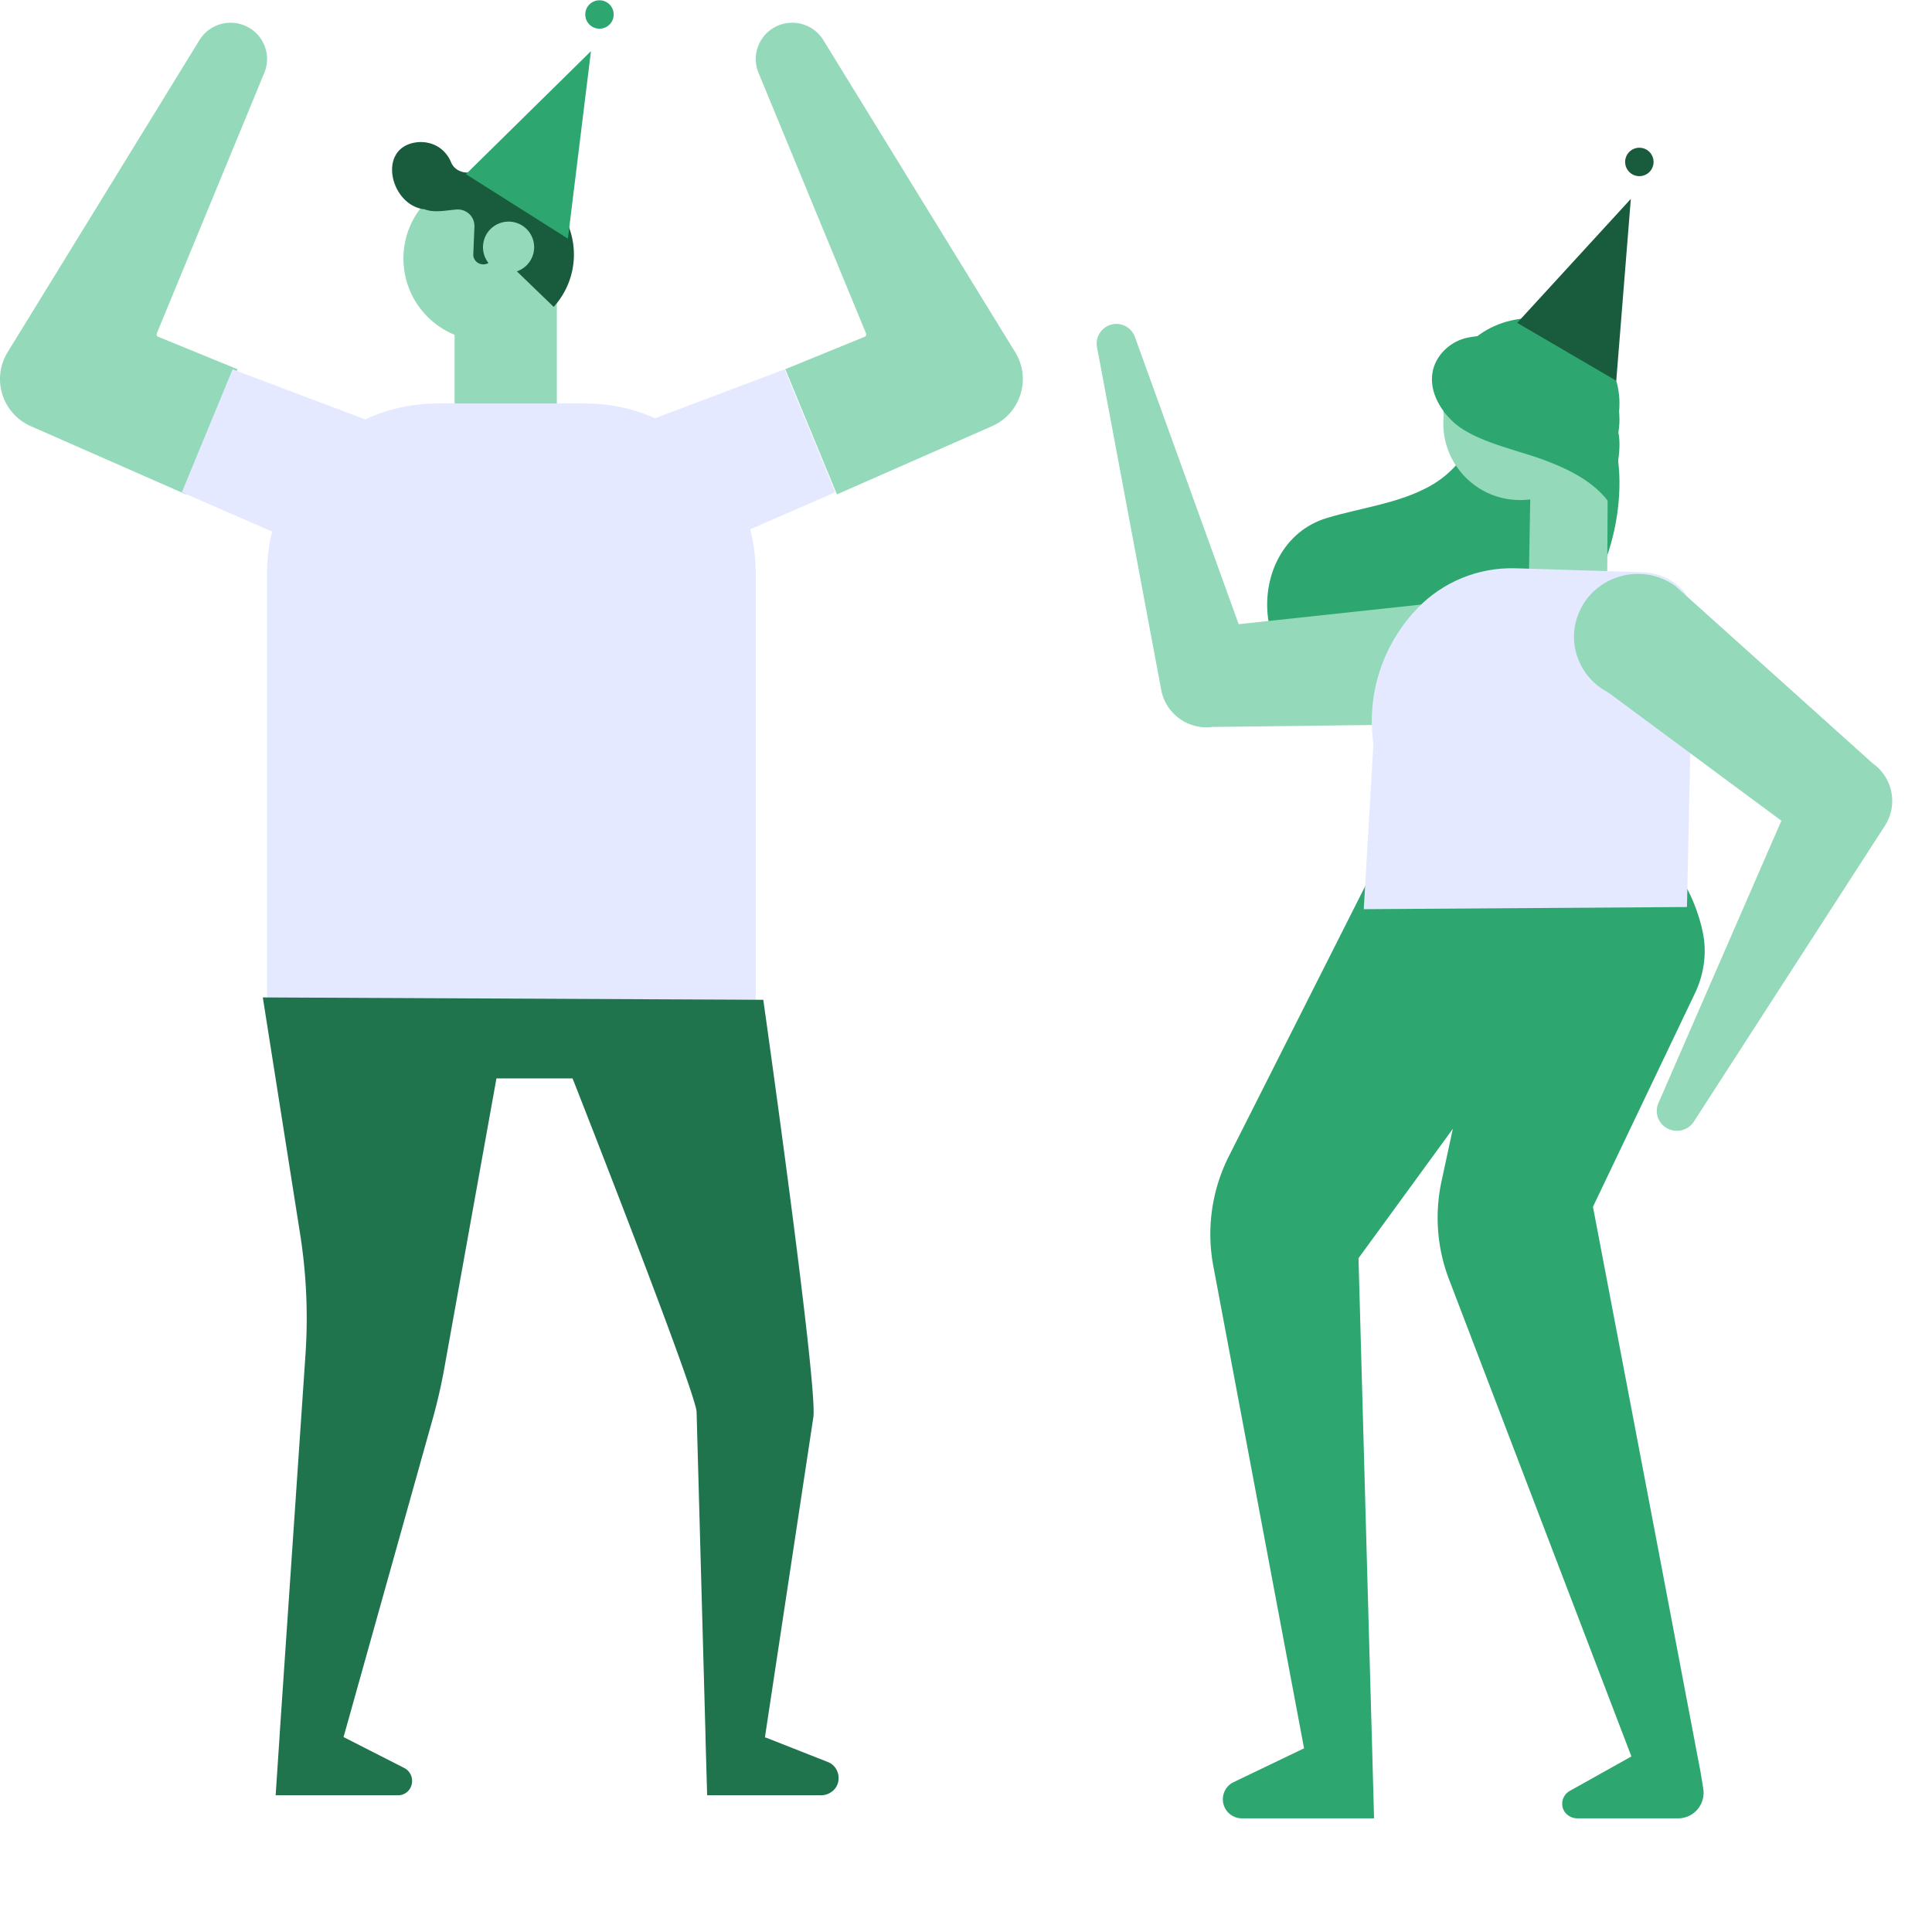 <svg viewBox="0 0 340 340" xmlns="http://www.w3.org/2000/svg"><g fill="none" fill-rule="evenodd"><path d="M279.369 69.207c-2.21-2.1-4.93-3.39-7.856-4.207-3.74 3.172-7.92 5.491-12.455 7.592.34.16.679.318 1.025.464-.075 4.943-3.765 9.844-8.253 12.386-5.598 3.169-12.197 3.87-18.348 5.726-7.55 2.28-11.313 10.045-10.327 17.612 1.378 10.608 10.667 15.864 20.64 16.199 10.525.354 21.131-3.699 28.775-10.997 7.64-7.296 12.221-17.745 12.424-28.346.115-5.964-1.316-12.331-5.625-16.429" fill="#2DA76F"/><path d="M258.54 81.607c6.054 5.857 15.868 5.857 21.92 0 6.053-5.859 6.053-15.356 0-21.213-6.052-5.859-15.866-5.859-21.92 0-6.053 5.857-6.053 15.354 0 21.213" fill="#2DA76F"/><path d="M254 74.505C254 81.957 260.04 88 267.504 88A13.49 13.49 0 0 0 281 74.505C281 67.041 274.957 61 267.504 61c-.281 0-.573.008-.856.028-7.063.438-12.648 6.296-12.648 13.477" fill="#94D9BA"/><path d="M265.008 58.71c1.348-.077 2.823-.369 4.298-.71.576.297 1.264.474 2.07.474.526 0 1.009-.078 1.45-.213l5.435 3.828c4.016 2.277 6.739 6.663 6.739 11.72 0 3.965-1.684 7.524-4.348 9.974-.592.669.601 2.685-.11 3.217l-7.028-18.897-8.123-8.197c-.31-.366 1.047.96.83.544.131-.004-1.344-1.733-1.213-1.74" fill="#2DA76F"/><path fill="#94D9BA" d="M283 73l-.153 27.771L269 105l.371-21.304z"/><path d="M283.871 89.518c-2.59-4.404-7.412-6.785-12.084-8.544-4.673-1.761-12.155-3.231-15.914-6.61-2.438-2.194-4.322-5.475-3.78-8.778.52-3.14 3.255-5.607 6.274-6.183 3.019-.58 8.72-.788 11.142 1.168 1.536 1.24 2.808 4.115 4.346 5.356 3.49 2.819 8.446 4.154 10.354 8.3 2.353 5.115-1.436 11.305.006 16.773l-.344-1.482zm-36.658 120.745l-8.137 11.153 1.469 53.054.966 34.512.302 11.018h-23.245a3.356 3.356 0 0 1-3.367-3.355c0-.214.024-.452.076-.692a3.296 3.296 0 0 1 1.834-2.335l9.656-4.636 2.725-1.305-6.254-33.207-9.718-51.686a30.427 30.427 0 0 1 2.764-19.355L247.29 142l13.575 4.673L287 155.677l-39.787 54.586z" fill="#2DA76F"/><path d="M295.31 320h-17.718c-1.29 0-2.475-.913-2.643-2.203a2.589 2.589 0 0 1 1.291-2.621l10.856-6.072-.022-.063-13.128-34.337L255 225.133a30.282 30.282 0 0 1-1.799-14.308c.11-.986.272-1.974.483-2.948l13.004-60.316.124-.561 21.204 1.486c5.437.456 10.211 8.485 11.669 15.698.725 3.585.174 7.31-1.4 10.608l-17.95 37.583 11.875 62.329 6.524 34.337.535 2.787.472 2.899c.47 2.762-1.638 5.273-4.431 5.273" fill="#2DA76F"/><path d="M255.07 105.861l-37.085 3.989-18.3-50.664a3.473 3.473 0 0 0-2.012-1.965c-2.507-.93-5.08 1.214-4.62 3.85l11.28 60.218a8.105 8.105 0 0 0 9.015 6.644l46.056-.568c6.996-.9 11.347-8.07 8.917-14.697a10.988 10.988 0 0 0-13.251-6.807" fill="#94D9BA"/><path d="M240 160l1.694-29.075c-1.242-8.749 1.644-17.577 7.83-23.962 4.481-4.624 10.742-7.153 17.223-6.952l22.273.684c5.405.165 9.51 4.244 8.924 8.87l-1.067 50.055L240 160z" fill="#E4E9FF"/><path d="M331.645 145.415l-33.572 51.996a3.529 3.529 0 0 1-2.96 1.589c-1.269 0-2.52-.657-3.175-1.931a3.467 3.467 0 0 1-.133-2.825l21.688-49.814-7.563-5.597-22.9-16.965c-3.803-1.969-6.03-5.807-6.03-9.815 0-1.432.293-2.89.894-4.297 2.815-6.544 11.056-8.816 16.898-4.664l23.957 21.522 10.815 9.725c3.588 2.548 4.51 7.425 2.081 11.076" fill="#94D9BA"/><path fill="#195B3D" d="M267 56.818L287 35l-2.565 32zm23.998-28.424a2.5 2.5 0 1 1-4.997.211 2.5 2.5 0 0 1 4.997-.211"/><path fill="#94D9BA" d="M98 52v22H80V57.576z"/><path d="M71.05 46.691c.657 7.985 7.657 13.917 15.652 13.26a14.465 14.465 0 0 0 8.27-3.46c.59-.508 1.142-1.07 1.641-1.685a14.417 14.417 0 0 0 3.338-10.496 14.462 14.462 0 0 0-9.392-12.397 13.73 13.73 0 0 0-2.584-.706l-.037-.008a14.879 14.879 0 0 0-3.615-.15 13.48 13.48 0 0 0-.922.11 14.503 14.503 0 0 0-6.768 2.866c-3.746 2.903-6.002 7.578-5.583 12.666" fill="#94D9BA"/><path d="M73.178 25.065c1.8-.267 3.68.294 4.933 1.577a5.883 5.883 0 0 1 1.278 1.931c.424 1.062 1.514 1.733 2.682 1.79 2.127.1 4.3.155 6.36.533.2.024.397.043.593.073l.034.01c.879.15 1.742.37 2.566.68 5.07 1.825 8.852 6.383 9.326 11.983a13.671 13.671 0 0 1-3.314 10.142c-.06.083-.135.155-.198.216l-10.22-9.858-.394.99s-.014.097-.042.1l-.077.196a1.768 1.768 0 0 1-1.588 1.098c-1.028.034-1.867-.788-1.825-1.79l.206-4.955-.026-.299c-.131-1.565-1.552-2.737-3.161-2.61-1.776.142-3.849.613-5.568-.03-.137-.05-.157-.044-.131-.02-5.899-.728-8.306-10.74-1.434-11.757" fill="#195B3D"/><path d="M74.322 36.407c.063.009.13.024.195.03.42.324-.105.057-.195-.03" fill="#6F2677"/><path d="M85.015 43.87a4.5 4.5 0 1 0 8.97-.741 4.5 4.5 0 0 0-8.97.742" fill="#94D9BA"/><path d="M76.99 71C60.425 71 47 84.322 47 100.757V176h86v-75.243C133 84.322 119.574 71 103.01 71H76.99z" fill="#E4E9FF"/><path d="M46.5 7.926a6.312 6.312 0 0 1 .014 4.89L27.59 58.68a.459.459 0 0 0 .26.593l13.95 5.702L32.714 87l-27.3-12.006c-5.028-2.22-6.947-8.346-4.07-13.015L35.11 7.047a6.436 6.436 0 0 1 7.907-2.568A6.356 6.356 0 0 1 46.5 7.926h.5" fill="#94D9BA"/><path d="M72.564 76.935c6.445 2.633 9.284 10.154 6.166 16.36-2.805 5.593-22.306 3.804-28.09 1.439l-.287-.117L32 86.627 40.933 65l31.63 11.935z" fill="#E4E9FF"/><path d="M133.5 7.926a6.313 6.313 0 0 0-.014 4.89L152.41 58.68a.457.457 0 0 1-.26.593l-13.95 5.702L147.285 87l27.301-12.006c5.027-2.22 6.948-8.346 4.07-13.015L144.889 7.047a6.435 6.435 0 0 0-7.906-2.568 6.362 6.362 0 0 0-3.483 3.447" fill="#94D9BA"/><path d="M106.438 76.935c-6.448 2.633-9.285 10.154-6.169 16.36 2.807 5.593 22.306 3.804 28.09 1.439l.29-.117L147 86.627 138.067 65l-31.63 11.935z" fill="#E4E9FF"/><path fill="#2DA76F" d="M82 30.652L104 9l-4.06 33zM108 2.5a2.5 2.5 0 1 1-4.999.001A2.5 2.5 0 0 1 108 2.5"/><path d="M147.51 313.587c-.31 1.412-1.626 2.354-3.037 2.354h-20.028l-.289-10.168v-.415l-1.567-56.881c-.097-3.484-21.825-58.692-21.825-58.692H87.366l-9.18 51.026a95.33 95.33 0 0 1-1.972 8.644l-15.66 55.903-.02.038-.077.302.155.075 10.537 5.366a2.55 2.55 0 0 1 1.373 2.279c0 .697-.273 1.337-.718 1.788a2.436 2.436 0 0 1-1.74.735H48.509l.678-10.168.019-.377v-.038l4.562-67.088a94.958 94.958 0 0 0-.928-20.955l-6.59-41.783 88.075.415s9.742 68.724 8.796 73.564l-8.45 55.847v.038l-.038.415.115-.038 10.944 4.313c1.334.507 2.144 1.977 1.817 3.501" fill="#1F734D"/></g></svg>